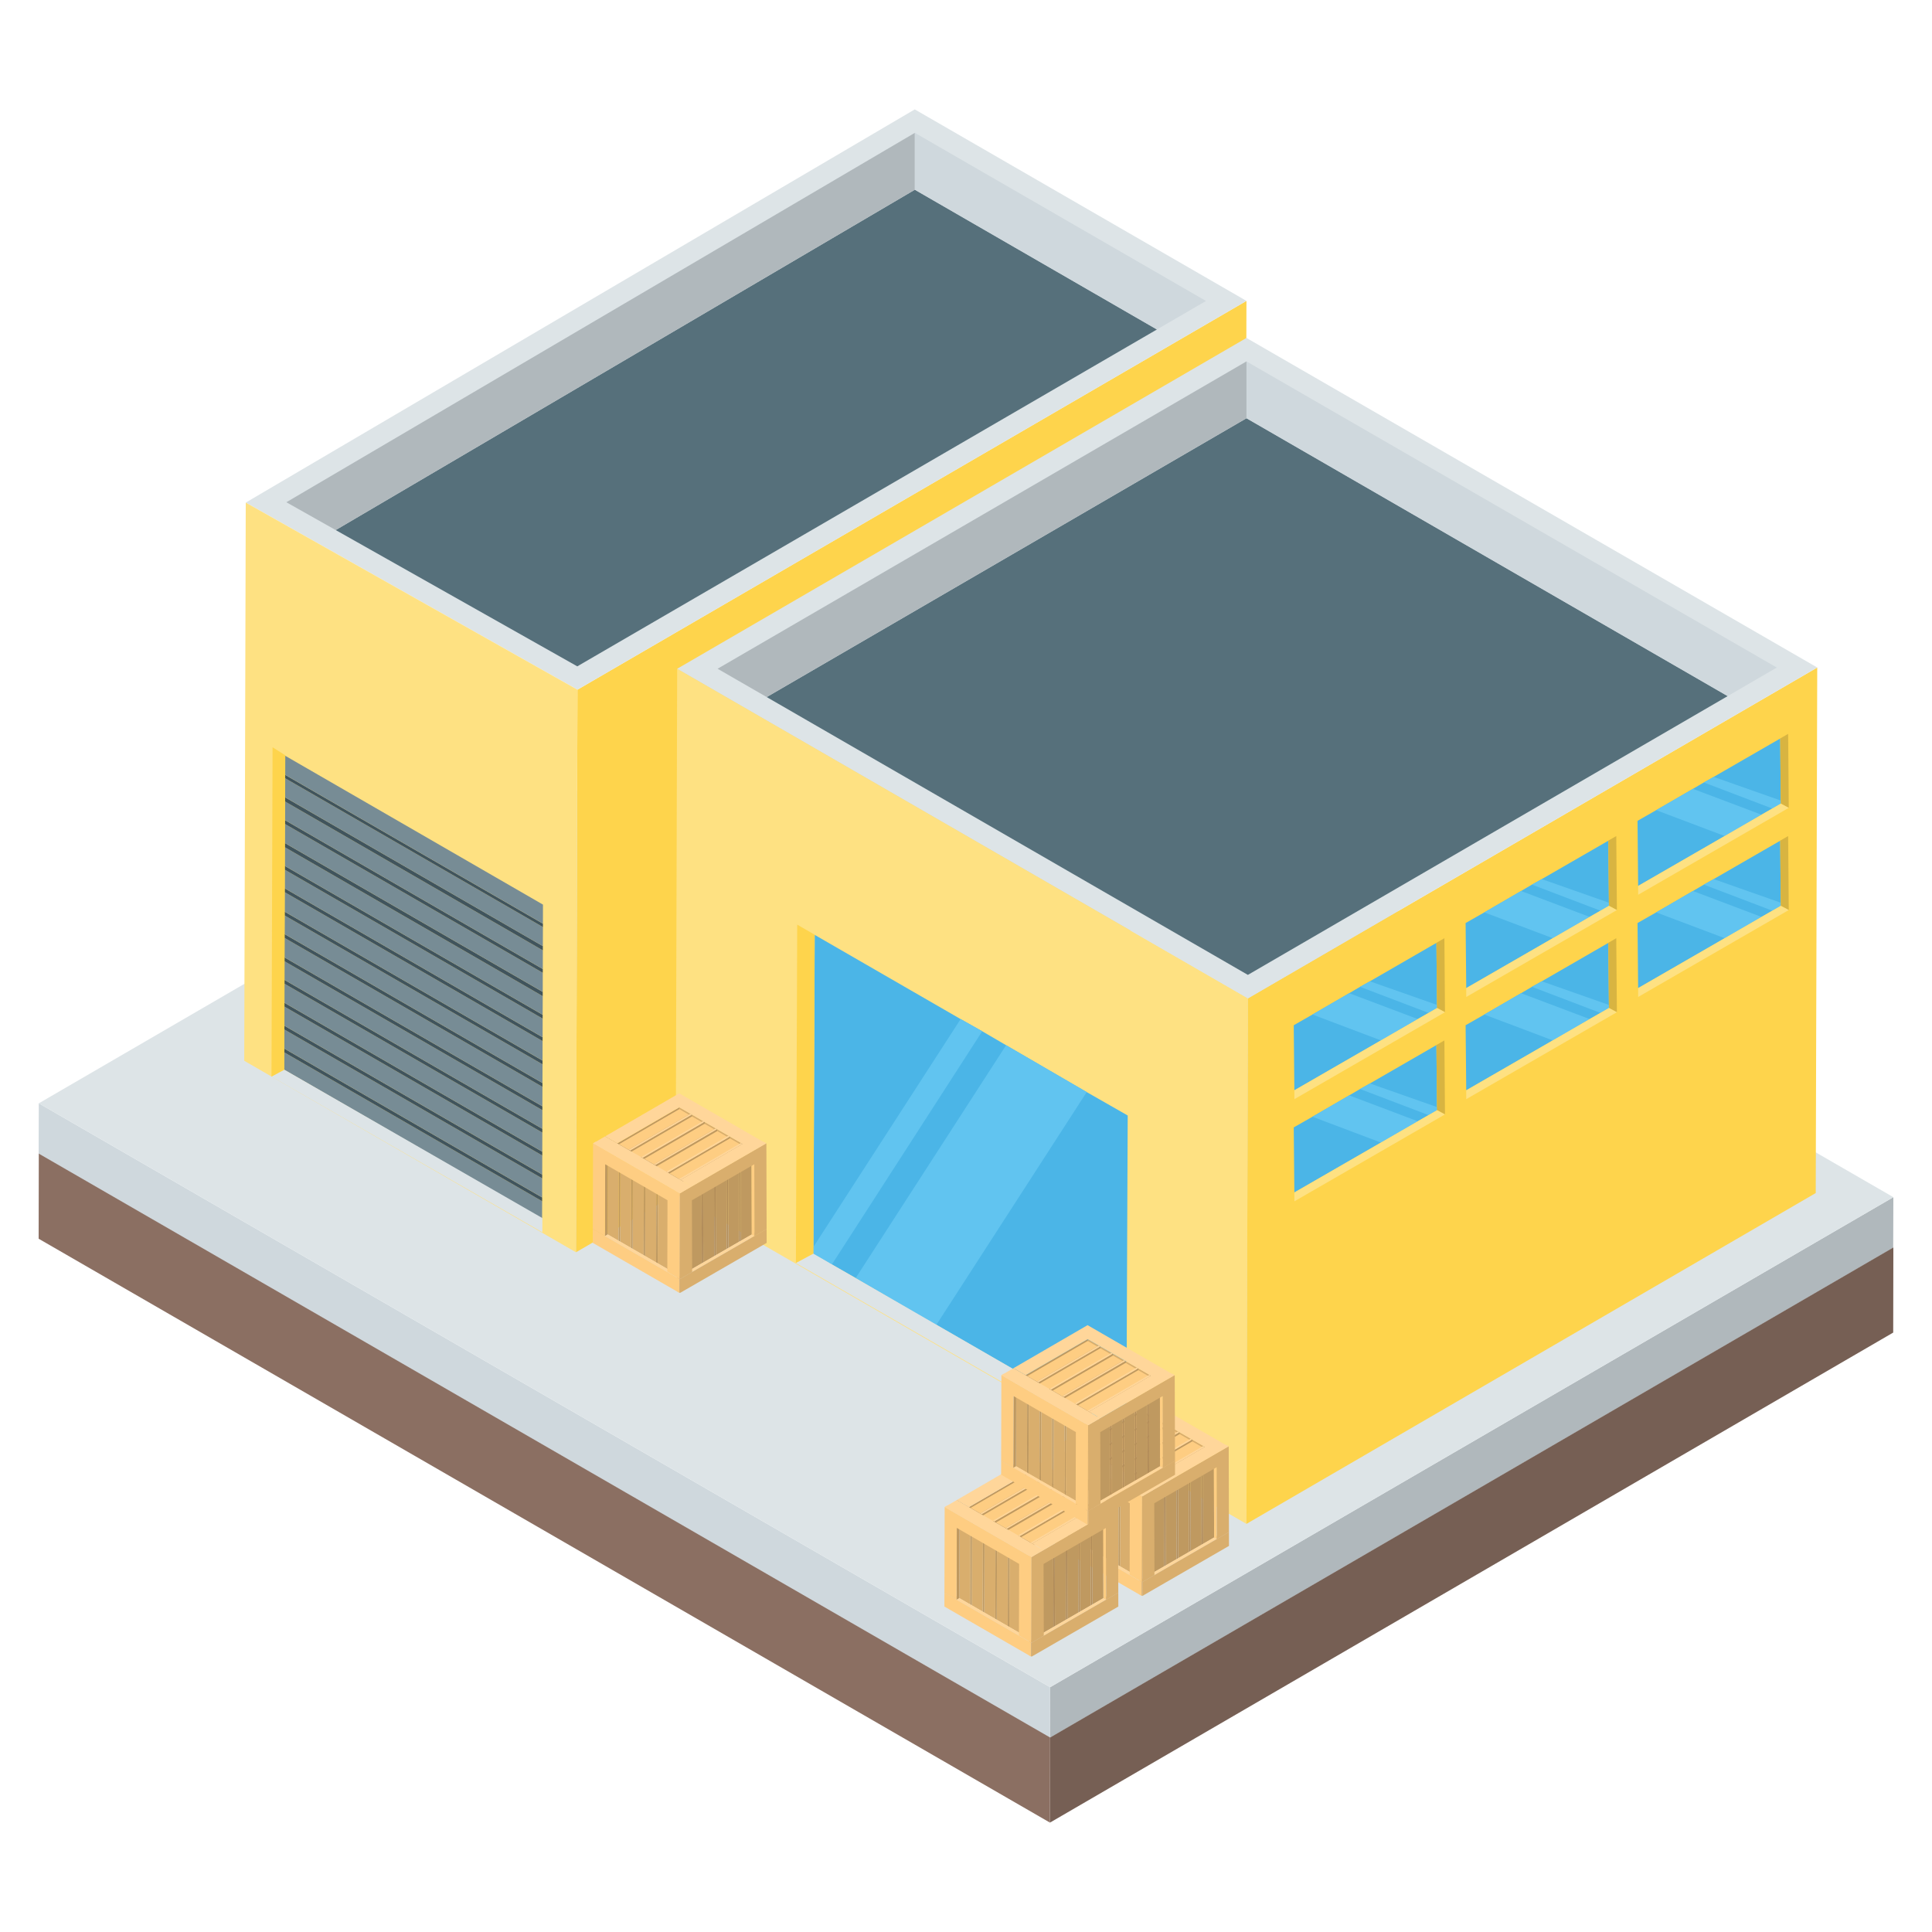 <svg xmlns="http://www.w3.org/2000/svg" enable-background="new 0 0 50 50" viewBox="0 0 50 50"><polygon fill="#B0B8BC" points="49 30.983 48.996 32.293 27.173 44.975 27.177 43.665"/><polygon fill="#CFD8DD" points="27.177 43.665 27.173 44.975 1 29.864 1.004 28.554"/><polygon fill="#765F54" points="49 32.285 48.996 34.487 27.173 47.169 27.177 44.967"/><polygon fill="#8B6F62" points="27.177 44.967 27.173 47.169 1 32.058 1.004 29.856"/><polygon fill="#DDE4E7" points="49 30.983 27.177 43.665 1.004 28.554 22.827 15.872"/><polygon fill="#BBB" points="32.258 8.746 29.816 23.744 17.486 30.909 17.525 17.308"/><polygon fill="#FED44C" points="32.258 7.787 32.219 22.347 14.906 32.409 14.944 17.849"/><polygon fill="#DDE4E7" points="32.258 7.787 17.525 16.349 14.944 17.849 6.36 13.007 23.674 2.831"/><polygon fill="#FEE182" points="14.944 17.849 14.906 32.409 6.321 27.453 6.36 13.007"/><polygon fill="#FEE182" points="32.297 25.837 32.258 39.438 17.486 30.909 17.525 17.308"/><polygon fill="#778C95" points="14.029 31.538 14.031 31.088 7.353 27.233 7.351 27.683"/><polygon fill="#40545D" points="7.353 27.134 7.353 27.233 14.031 31.088 14.031 30.99"/><polygon fill="#778C95" points="14.031 30.99 14.032 30.496 7.354 26.641 7.353 27.134"/><polygon fill="#40545D" points="7.354 26.542 7.354 26.641 14.032 30.496 14.032 30.397"/><polygon fill="#778C95" points="14.033 30.397 14.034 29.904 7.356 26.048 7.354 26.542"/><polygon fill="#40545D" points="7.356 25.949 7.356 26.048 14.034 29.904 14.034 29.805"/><polygon fill="#778C95" points="14.034 29.805 14.036 29.311 7.358 25.456 7.356 25.949"/><polygon fill="#40545D" points="7.358 25.357 7.358 25.456 14.036 29.311 14.036 29.213"/><polygon fill="#778C95" points="14.036 29.213 14.037 28.73 7.359 24.875 7.358 25.357"/><polygon fill="#40545D" points="7.36 24.776 7.359 24.875 14.037 28.73 14.037 28.631"/><polygon fill="#778C95" points="14.037 28.631 14.039 28.127 7.361 24.271 7.36 24.776"/><polygon fill="#40545D" points="7.361 24.172 7.361 24.271 14.039 28.127 14.039 28.028"/><polygon fill="#778C95" points="14.039 28.028 14.041 27.545 7.363 23.69 7.361 24.172"/><polygon fill="#40545D" points="7.363 23.592 7.363 23.69 14.041 27.545 14.041 27.447"/><polygon fill="#778C95" points="14.041 27.447 14.042 26.943 7.364 23.087 7.363 23.592"/><polygon fill="#40545D" points="7.365 22.988 7.364 23.087 14.042 26.943 14.043 26.844"/><polygon fill="#778C95" points="14.043 26.844 14.044 26.361 7.366 22.506 7.365 22.988"/><polygon fill="#40545D" points="7.366 22.407 7.366 22.506 14.044 26.361 14.044 26.262"/><polygon fill="#778C95" points="14.044 26.262 14.046 25.78 7.368 21.924 7.366 22.407"/><polygon fill="#40545D" points="7.368 21.815 7.368 21.924 14.046 25.78 14.046 25.67"/><polygon fill="#778C95" points="14.046 25.67 14.047 25.176 7.369 21.321 7.368 21.815"/><polygon fill="#40545D" points="7.37 21.222 7.369 21.321 14.047 25.176 14.048 25.078"/><polygon fill="#778C95" points="14.048 25.078 14.049 24.595 7.371 20.739 7.37 21.222"/><polygon fill="#40545D" points="7.371 20.63 7.371 20.739 14.049 24.595 14.049 24.485"/><polygon fill="#778C95" points="14.049 24.486 14.051 23.992 7.373 20.137 7.371 20.63"/><polygon fill="#40545D" points="7.373 20.049 7.373 20.137 14.051 23.992 14.051 23.904"/><polygon fill="#778C95" points="14.051 23.904 14.052 23.411 7.374 19.555 7.373 20.049"/><polygon fill="#DDE4E7" points="7.357 27.683 7.026 27.862 14.036 31.892 14.037 31.524"/><polygon fill="#FED44C" points="7.383 19.547 7.054 19.339 7.026 27.862 7.357 27.683"/><polygon fill="#FED44C" points="47.03 17.275 46.991 30.876 32.258 39.438 32.297 25.837"/><polygon fill="#DDE4E7" points="47.03 17.275 32.297 25.837 17.525 17.308 32.258 8.746"/><polygon fill="#56707B" points="29.941 8.527 23.676 4.91 8.688 13.718 14.94 17.245"/><polygon fill="#56707B" points="44.712 18.015 32.259 10.824 19.842 18.04 32.295 25.23"/><g><polygon fill="#4BB5E7" points="42.379 21.243 42.395 22.928 44.637 21.637 45.587 21.084 45.869 20.925 46.087 20.797 46.087 20.718 46.071 19.113 44.35 20.106 44.095 20.25 43.813 20.415 42.862 20.967"/><polygon fill="#61C4F0" points="44.095 20.25 45.869 20.925 46.087 20.797 46.087 20.718 44.35 20.106"/><polygon fill="#61C4F0" points="42.862 20.967 44.637 21.637 45.587 21.084 43.813 20.415"/><polygon fill="#D8B441" points="46.086 20.797 46.072 19.111 46.277 18.992 46.293 20.907 46.086 20.797"/><polygon fill="#FEE182" points="46.086 20.797 46.293 20.907 46.293 20.907 42.396 23.156 42.395 22.928"/><polygon fill="#4BB5E7" points="37.93 23.888 37.946 25.572 40.188 24.281 41.139 23.729 41.421 23.569 41.639 23.442 41.639 23.362 41.623 21.758 39.901 22.751 39.646 22.894 39.365 23.059 38.414 23.612"/><polygon fill="#61C4F0" points="39.646 22.894 41.421 23.569 41.639 23.442 41.639 23.362 39.901 22.751"/><polygon fill="#61C4F0" points="38.414 23.612 40.188 24.281 41.139 23.729 39.365 23.059"/><polygon fill="#D8B441" points="41.638 23.442 41.623 21.755 41.829 21.637 41.845 23.552 41.638 23.442"/><polygon fill="#FEE182" points="41.638 23.442 41.845 23.552 41.845 23.552 37.947 25.801 37.946 25.572"/><g><polygon fill="#4BB5E7" points="33.482 26.533 33.498 28.217 35.74 26.926 36.691 26.373 36.972 26.214 37.19 26.086 37.19 26.007 37.174 24.402 35.453 25.396 35.198 25.539 34.917 25.704 33.966 26.256"/><polygon fill="#61C4F0" points="35.198 25.539 36.972 26.214 37.19 26.086 37.19 26.007 35.453 25.396"/><polygon fill="#61C4F0" points="33.966 26.256 35.74 26.926 36.691 26.373 34.917 25.704"/><polygon fill="#D8B441" points="37.19 26.086 37.175 24.4 37.381 24.281 37.396 26.196 37.19 26.086"/><polygon fill="#FEE182" points="37.19 26.086 37.396 26.196 37.396 26.196 33.499 28.446 33.498 28.217"/></g></g><g><polygon fill="#4BB5E7" points="42.379 23.888 42.395 25.572 44.637 24.281 45.587 23.729 45.869 23.569 46.087 23.442 46.087 23.362 46.071 21.758 44.35 22.751 44.095 22.894 43.813 23.059 42.862 23.612"/><polygon fill="#61C4F0" points="44.095 22.894 45.869 23.569 46.087 23.442 46.087 23.362 44.35 22.751"/><polygon fill="#61C4F0" points="42.862 23.612 44.637 24.281 45.587 23.729 43.813 23.059"/><polygon fill="#D8B441" points="46.086 23.442 46.072 21.755 46.277 21.637 46.293 23.552 46.086 23.442"/><polygon fill="#FEE182" points="46.086 23.442 46.293 23.552 46.293 23.552 42.396 25.801 42.395 25.572"/><polygon fill="#4BB5E7" points="37.93 26.533 37.946 28.217 40.188 26.926 41.139 26.373 41.421 26.214 41.639 26.086 41.639 26.007 41.623 24.402 39.901 25.396 39.646 25.539 39.365 25.704 38.414 26.256"/><polygon fill="#61C4F0" points="39.646 25.539 41.421 26.214 41.639 26.086 41.639 26.007 39.901 25.396"/><polygon fill="#61C4F0" points="38.414 26.256 40.188 26.926 41.139 26.373 39.365 25.704"/><polygon fill="#D8B441" points="41.638 26.086 41.623 24.4 41.829 24.281 41.845 26.196 41.638 26.086"/><polygon fill="#FEE182" points="41.638 26.086 41.845 26.196 41.845 26.196 37.947 28.446 37.946 28.217"/><g><polygon fill="#4BB5E7" points="33.482 29.177 33.498 30.861 35.74 29.57 36.691 29.018 36.972 28.859 37.19 28.731 37.19 28.651 37.174 27.047 35.453 28.04 35.198 28.184 34.917 28.348 33.966 28.901"/><polygon fill="#61C4F0" points="35.198 28.184 36.972 28.859 37.19 28.731 37.19 28.651 35.453 28.04"/><polygon fill="#61C4F0" points="33.966 28.901 35.74 29.57 36.691 29.018 34.917 28.348"/><polygon fill="#D8B441" points="37.19 28.731 37.175 27.044 37.381 26.926 37.396 28.841 37.19 28.731"/><polygon fill="#FEE182" points="37.19 28.731 37.396 28.841 37.396 28.841 33.499 31.09 33.498 30.861"/></g></g><g><polygon fill="#B0B8BC" points="7.411 12.998 8.688 13.718 23.676 4.91 23.676 3.438"/><polygon fill="#CFD8DD" points="23.676 3.438 23.676 4.91 29.941 8.527 31.211 7.789"/></g><g><polygon fill="#CFD8DD" points="32.259 9.353 32.259 10.824 44.712 18.015 45.983 17.276"/><polygon fill="#B0B8BC" points="18.571 17.307 19.842 18.04 32.259 10.824 32.259 9.353"/></g><g><polygon fill="#4BB5E7" points="29.185 28.869 29.15 37.12 24.232 34.288 22.145 33.076 21.528 32.726 21.05 32.446 21.05 32.272 21.085 24.195 24.861 26.374 25.42 26.689 26.038 27.05 28.124 28.263"/><polygon fill="#61C4F0" points="25.42 26.689 21.528 32.726 21.05 32.446 21.05 32.272 24.861 26.374"/><polygon fill="#61C4F0" points="28.124 28.263 24.232 34.288 22.145 33.076 26.038 27.05"/><polygon fill="#FED44C" points="21.051 32.446 21.083 24.19 20.632 23.93 20.598 32.688 21.051 32.446"/><polygon fill="#DDE4E7" points="21.051 32.446 20.598 32.688 20.598 32.688 29.148 37.622 29.15 37.12"/></g><g><polygon fill="#B28C59" points="19.127 30.281 19.133 32.136 19.172 32.114 19.167 30.258"/><polygon fill="#BF9960" points="19.167 30.258 19.172 32.114 19.456 31.95 19.451 30.094"/><polygon fill="#B28C59" points="18.804 30.467 18.81 32.323 18.849 32.3 18.843 30.445"/><polygon fill="#BF9960" points="18.843 30.445 18.849 32.3 19.133 32.136 19.127 30.281"/><polygon fill="#B28C59" points="18.481 30.654 18.486 32.51 18.525 32.487 18.52 30.632"/><polygon fill="#BF9960" points="18.52 30.632 18.525 32.487 18.81 32.323 18.804 30.467"/><polygon fill="#B28C59" points="18.157 30.841 18.163 32.696 18.202 32.674 18.197 30.818"/><polygon fill="#BF9960" points="18.197 30.818 18.202 32.674 18.486 32.51 18.481 30.654"/><polygon fill="#755E3B" points="17.834 31.028 17.84 32.883 17.878 32.861 17.873 31.005"/><polygon fill="#BF9960" points="17.873 31.005 17.878 32.861 18.163 32.696 18.157 30.841"/><polygon fill="#DCB884" points="19.84 31.805 19.77 31.764 19.456 31.946 19.526 31.987"/><polygon fill="#FFD69A" points="19.526 31.987 19.456 31.946 17.842 32.878 17.912 32.918"/><polygon fill="#C6A677" points="17.598 33.1 17.528 33.059 17.529 33.42 17.599 33.461"/><polygon fill="#DCB884" points="17.912 32.918 17.842 32.878 17.528 33.059 17.598 33.1"/><polygon fill="#D9AE6D" points="17.598 33.1 17.599 33.461 19.841 32.166 19.84 31.805 19.526 31.987 17.912 32.918"/><g><polygon fill="#FECD82" points="19.521 30.131 19.451 30.09 19.456 31.946 19.526 31.987"/><polygon fill="#D9AE6D" points="17.591 30.885 17.521 30.844 17.528 33.059 17.598 33.1"/><polygon fill="#FFD69A" points="19.834 29.59 19.764 29.549 17.521 30.844 17.591 30.885"/><polygon fill="#D9AE6D" points="17.591 30.885 17.598 33.1 17.912 32.918 17.907 31.063 19.521 30.131 19.526 31.987 19.84 31.805 19.834 29.59"/></g><g><polygon fill="#BF9960" points="16.055 30.28 16.05 32.136 16.01 32.113 16.015 30.257"/><polygon fill="#D9AE6D" points="16.015 30.257 16.01 32.113 15.726 31.949 15.731 30.093"/><polygon fill="#BF9960" points="16.378 30.467 16.373 32.322 16.334 32.3 16.339 30.444"/><polygon fill="#D9AE6D" points="16.339 30.444 16.334 32.3 16.05 32.136 16.055 30.28"/><polygon fill="#BF9960" points="16.701 30.653 16.696 32.509 16.657 32.486 16.663 30.631"/><polygon fill="#D9AE6D" points="16.663 30.631 16.657 32.486 16.373 32.322 16.378 30.467"/><polygon fill="#BF9960" points="17.025 30.84 17.02 32.696 16.98 32.673 16.986 30.817"/><polygon fill="#D9AE6D" points="16.986 30.817 16.98 32.673 16.696 32.509 16.701 30.653"/><polygon fill="#755E3B" points="17.348 31.027 17.343 32.882 17.304 32.86 17.309 31.004"/><polygon fill="#D9AE6D" points="17.309 31.004 17.304 32.86 17.02 32.696 17.025 30.84"/><polygon fill="#DCB884" points="15.342 31.804 15.412 31.764 15.726 31.945 15.656 31.986"/><polygon fill="#FFD69A" points="15.656 31.986 15.726 31.945 17.34 32.877 17.27 32.918"/><polygon fill="#FECD82" points="17.585 33.099 17.584 33.46 15.341 32.165 15.342 31.804 15.656 31.986 17.27 32.918"/><g><polygon fill="#BF9960" points="15.661 30.13 15.731 30.09 15.726 31.945 15.656 31.986"/><polygon fill="#FFD69A" points="15.348 29.589 15.418 29.548 17.661 30.843 17.591 30.884"/><polygon fill="#FECD82" points="17.591 30.884 17.585 33.099 17.27 32.918 17.275 31.062 15.661 30.13 15.656 31.986 15.342 31.804 15.348 29.589"/></g></g><g><polygon fill="#D9AE6D" points="17.869 28.824 17.868 28.905 17.58 28.739 17.581 28.657"/><polygon fill="#8A7453" points="17.908 28.846 17.908 28.928 17.868 28.905 17.869 28.824"/><polygon fill="#D9AE6D" points="18.196 29.013 18.196 29.094 17.908 28.928 17.908 28.846"/><polygon fill="#8A7453" points="18.235 29.036 18.235 29.117 18.196 29.094 18.196 29.013"/><polygon fill="#D9AE6D" points="18.523 29.202 18.523 29.283 18.235 29.117 18.235 29.036"/><polygon fill="#8A7453" points="18.563 29.225 18.562 29.306 18.523 29.283 18.523 29.202"/><polygon fill="#D9AE6D" points="18.851 29.391 18.85 29.472 18.562 29.306 18.563 29.225"/><polygon fill="#8A7453" points="18.89 29.414 18.89 29.495 18.85 29.472 18.851 29.391"/><polygon fill="#D9AE6D" points="19.177 29.579 19.177 29.661 18.89 29.495 18.89 29.414"/><polygon fill="#BF9960" points="17.581 28.657 17.58 28.739 15.976 29.671 15.976 29.59"/><polygon fill="#8A7453" points="15.976 29.59 15.976 29.671 15.662 29.49 15.662 29.408"/><polygon fill="#8A7453" points="19.217 29.602 19.217 29.683 19.177 29.661 19.177 29.579"/><polygon fill="#FECD82" points="17.869 28.871 16.264 29.803 15.977 29.637 17.581 28.704"/><polygon fill="#8A6E46" points="16.264 29.756 16.264 29.837 15.977 29.671 15.977 29.59"/><polygon fill="#C49C63" points="17.869 28.824 17.868 28.905 16.264 29.837 16.264 29.756"/><polygon fill="#BF9960" points="17.908 28.846 17.908 28.928 16.303 29.86 16.304 29.779"/><polygon fill="#FFD69A" points="17.908 28.846 16.304 29.779 16.264 29.756 17.869 28.824"/><polygon fill="#755E3B" points="16.304 29.779 16.303 29.86 16.264 29.837 16.264 29.756"/><polygon fill="#8A6E46" points="16.592 29.945 16.591 30.026 16.303 29.86 16.304 29.779"/><polygon fill="#C49C63" points="18.196 29.013 18.196 29.094 16.591 30.026 16.592 29.945"/><polygon fill="#FECD82" points="18.196 29.06 16.592 29.992 16.304 29.826 17.908 28.893"/><polygon fill="#FFD69A" points="18.235 29.036 16.631 29.968 16.592 29.945 18.196 29.013"/><polygon fill="#755E3B" points="16.631 29.968 16.631 30.049 16.591 30.026 16.592 29.945"/><polygon fill="#BF9960" points="18.235 29.036 18.235 29.117 16.631 30.049 16.631 29.968"/><polygon fill="#FECD82" points="18.523 29.249 16.919 30.181 16.631 30.015 18.235 29.083"/><polygon fill="#C49C63" points="18.523 29.202 18.523 29.283 16.919 30.215 16.919 30.134"/><polygon fill="#8A6E46" points="16.919 30.134 16.919 30.215 16.631 30.049 16.631 29.968"/><polygon fill="#FFD69A" points="18.563 29.225 16.958 30.157 16.919 30.134 18.523 29.202"/><polygon fill="#BF9960" points="18.563 29.225 18.562 29.306 16.958 30.238 16.958 30.157"/><polygon fill="#755E3B" points="16.958 30.157 16.958 30.238 16.919 30.215 16.919 30.134"/><polygon fill="#8A6E46" points="17.246 30.323 17.246 30.404 16.958 30.238 16.958 30.157"/><polygon fill="#C49C63" points="18.851 29.391 18.85 29.472 17.246 30.404 17.246 30.323"/><polygon fill="#FECD82" points="18.851 29.438 17.246 30.37 16.958 30.204 18.563 29.272"/><polygon fill="#755E3B" points="17.286 30.346 17.286 30.427 17.246 30.404 17.246 30.323"/><polygon fill="#BF9960" points="18.89 29.414 18.89 29.495 17.286 30.427 17.286 30.346"/><polygon fill="#FFD69A" points="18.89 29.414 17.286 30.346 17.246 30.323 18.851 29.391"/><polygon fill="#C49C63" points="19.177 29.579 19.177 29.661 17.573 30.593 17.573 30.512"/><polygon fill="#FECD82" points="19.177 29.626 17.573 30.559 17.286 30.393 18.89 29.461"/><polygon fill="#8A6E46" points="17.573 30.512 17.573 30.593 17.286 30.427 17.286 30.346"/><polygon fill="#755E3B" points="17.591 30.522 17.591 30.603 17.573 30.593 17.573 30.512"/><polygon fill="#A78554" points="19.217 29.602 19.217 29.683 17.612 30.616 17.613 30.534"/><polygon fill="#755E3B" points="17.613 30.534 17.612 30.616 17.591 30.603 17.591 30.522"/><polygon fill="#FFD69A" points="19.217 29.602 17.613 30.534 17.591 30.522 17.573 30.512 19.177 29.579"/><polygon fill="#FFD69A" points="19.821 29.59 17.905 30.703 17.591 30.522 17.613 30.534 19.217 29.602 19.177 29.579 18.89 29.414 18.851 29.391 18.563 29.225 18.523 29.202 18.235 29.036 18.196 29.013 17.908 28.846 17.869 28.824 17.581 28.657 15.976 29.59 15.662 29.408 17.578 28.295"/><polygon fill="#FFD69A" points="17.905 30.703 17.593 30.885 15.35 29.59 15.662 29.408 15.977 29.59 17.591 30.522"/></g></g><g><polygon fill="#B28C59" points="31.092 38.123 31.098 39.978 31.137 39.956 31.132 38.1"/><polygon fill="#BF9960" points="31.132 38.1 31.137 39.956 31.421 39.792 31.416 37.936"/><polygon fill="#B28C59" points="30.769 38.309 30.775 40.165 30.813 40.142 30.808 38.287"/><polygon fill="#BF9960" points="30.808 38.287 30.813 40.142 31.098 39.978 31.092 38.123"/><polygon fill="#B28C59" points="30.446 38.496 30.451 40.352 30.49 40.329 30.485 38.474"/><polygon fill="#BF9960" points="30.485 38.474 30.49 40.329 30.775 40.165 30.769 38.309"/><polygon fill="#B28C59" points="30.122 38.683 30.128 40.539 30.167 40.516 30.162 38.66"/><polygon fill="#BF9960" points="30.162 38.66 30.167 40.516 30.451 40.352 30.446 38.496"/><polygon fill="#755E3B" points="29.799 38.87 29.805 40.725 29.843 40.703 29.838 38.847"/><polygon fill="#BF9960" points="29.838 38.847 29.843 40.703 30.128 40.539 30.122 38.683"/><polygon fill="#DCB884" points="31.805 39.647 31.735 39.607 31.421 39.788 31.491 39.829"/><polygon fill="#FFD69A" points="31.491 39.829 31.421 39.788 29.807 40.72 29.877 40.761"/><polygon fill="#C6A677" points="29.563 40.942 29.492 40.901 29.493 41.262 29.564 41.303"/><polygon fill="#DCB884" points="29.877 40.761 29.807 40.72 29.492 40.901 29.563 40.942"/><polygon fill="#D9AE6D" points="29.563 40.942 29.564 41.303 31.806 40.008 31.805 39.647 31.491 39.829 29.877 40.761"/><g><polygon fill="#FECD82" points="31.486 37.973 31.416 37.932 31.421 39.788 31.491 39.829"/><polygon fill="#D9AE6D" points="29.556 38.727 29.486 38.686 29.492 40.901 29.563 40.942"/><polygon fill="#FFD69A" points="31.799 37.432 31.729 37.391 29.486 38.686 29.556 38.727"/><polygon fill="#D9AE6D" points="29.556 38.727 29.563 40.942 29.877 40.761 29.872 38.905 31.486 37.973 31.491 39.829 31.805 39.647 31.799 37.432"/></g><g><polygon fill="#BF9960" points="28.02 38.122 28.014 39.978 27.975 39.955 27.98 38.099"/><polygon fill="#D9AE6D" points="27.98 38.099 27.975 39.955 27.691 39.791 27.696 37.935"/><polygon fill="#BF9960" points="28.343 38.309 28.337 40.164 28.299 40.142 28.304 38.286"/><polygon fill="#D9AE6D" points="28.304 38.286 28.299 40.142 28.014 39.978 28.02 38.122"/><polygon fill="#BF9960" points="28.666 38.495 28.661 40.351 28.622 40.328 28.627 38.473"/><polygon fill="#D9AE6D" points="28.627 38.473 28.622 40.328 28.337 40.164 28.343 38.309"/><polygon fill="#BF9960" points="28.99 38.682 28.985 40.538 28.945 40.515 28.95 38.66"/><polygon fill="#D9AE6D" points="28.95 38.66 28.945 40.515 28.661 40.351 28.666 38.495"/><polygon fill="#755E3B" points="29.313 38.869 29.308 40.724 29.269 40.702 29.274 38.846"/><polygon fill="#D9AE6D" points="29.274 38.846 29.269 40.702 28.985 40.538 28.99 38.682"/><polygon fill="#DCB884" points="27.307 39.646 27.377 39.606 27.691 39.787 27.621 39.828"/><polygon fill="#FFD69A" points="27.621 39.828 27.691 39.787 29.305 40.719 29.235 40.76"/><polygon fill="#FECD82" points="29.549 40.941 29.548 41.302 27.306 40.007 27.307 39.646 27.621 39.828 29.235 40.76"/><g><polygon fill="#BF9960" points="27.626 37.972 27.696 37.932 27.691 39.787 27.621 39.828"/><polygon fill="#FFD69A" points="27.313 37.431 27.383 37.39 29.626 38.685 29.556 38.726"/><polygon fill="#FECD82" points="29.556 38.726 29.549 40.941 29.235 40.76 29.24 38.904 27.626 37.972 27.621 39.828 27.307 39.646 27.313 37.431"/></g></g><g><polygon fill="#D9AE6D" points="29.833 36.666 29.833 36.747 29.545 36.581 29.545 36.5"/><polygon fill="#8A7453" points="29.873 36.689 29.873 36.77 29.833 36.747 29.833 36.666"/><polygon fill="#D9AE6D" points="30.161 36.855 30.161 36.936 29.873 36.77 29.873 36.689"/><polygon fill="#8A7453" points="30.2 36.878 30.2 36.959 30.161 36.936 30.161 36.855"/><polygon fill="#D9AE6D" points="30.488 37.044 30.488 37.125 30.2 36.959 30.2 36.878"/><polygon fill="#8A7453" points="30.528 37.067 30.527 37.148 30.488 37.125 30.488 37.044"/><polygon fill="#D9AE6D" points="30.816 37.233 30.815 37.314 30.527 37.148 30.528 37.067"/><polygon fill="#8A7453" points="30.855 37.256 30.855 37.337 30.815 37.314 30.816 37.233"/><polygon fill="#D9AE6D" points="31.142 37.421 31.142 37.503 30.855 37.337 30.855 37.256"/><polygon fill="#BF9960" points="29.545 36.5 29.545 36.581 27.941 37.513 27.941 37.432"/><polygon fill="#8A7453" points="27.941 37.432 27.941 37.513 27.627 37.332 27.627 37.25"/><polygon fill="#8A7453" points="31.182 37.444 31.182 37.525 31.142 37.503 31.142 37.421"/><polygon fill="#FECD82" points="29.833 36.713 28.229 37.645 27.942 37.479 29.545 36.547"/><polygon fill="#8A6E46" points="28.229 37.598 28.229 37.679 27.942 37.513 27.942 37.432"/><polygon fill="#C49C63" points="29.833 36.666 29.833 36.747 28.229 37.679 28.229 37.598"/><polygon fill="#BF9960" points="29.873 36.689 29.873 36.77 28.268 37.702 28.269 37.621"/><polygon fill="#FFD69A" points="29.873 36.689 28.269 37.621 28.229 37.598 29.833 36.666"/><polygon fill="#755E3B" points="28.269 37.621 28.268 37.702 28.229 37.679 28.229 37.598"/><polygon fill="#8A6E46" points="28.557 37.787 28.556 37.868 28.268 37.702 28.269 37.621"/><polygon fill="#C49C63" points="30.161 36.855 30.161 36.936 28.556 37.868 28.557 37.787"/><polygon fill="#FECD82" points="30.161 36.902 28.557 37.834 28.269 37.668 29.873 36.736"/><polygon fill="#FFD69A" points="30.2 36.878 28.596 37.81 28.557 37.787 30.161 36.855"/><polygon fill="#755E3B" points="28.596 37.81 28.596 37.891 28.556 37.868 28.557 37.787"/><polygon fill="#BF9960" points="30.2 36.878 30.2 36.959 28.596 37.891 28.596 37.81"/><polygon fill="#FECD82" points="30.488 37.091 28.884 38.023 28.596 37.857 30.2 36.925"/><polygon fill="#C49C63" points="30.488 37.044 30.488 37.125 28.884 38.057 28.884 37.976"/><polygon fill="#8A6E46" points="28.884 37.976 28.884 38.057 28.596 37.891 28.596 37.81"/><polygon fill="#FFD69A" points="30.528 37.067 28.923 37.999 28.884 37.976 30.488 37.044"/><polygon fill="#BF9960" points="30.528 37.067 30.527 37.148 28.923 38.08 28.923 37.999"/><polygon fill="#755E3B" points="28.923 37.999 28.923 38.08 28.884 38.057 28.884 37.976"/><polygon fill="#8A6E46" points="29.211 38.165 29.211 38.246 28.923 38.08 28.923 37.999"/><polygon fill="#C49C63" points="30.816 37.233 30.815 37.314 29.211 38.246 29.211 38.165"/><polygon fill="#FECD82" points="30.816 37.28 29.211 38.212 28.923 38.046 30.528 37.114"/><polygon fill="#755E3B" points="29.251 38.188 29.251 38.269 29.211 38.246 29.211 38.165"/><polygon fill="#BF9960" points="30.855 37.256 30.855 37.337 29.251 38.269 29.251 38.188"/><polygon fill="#FFD69A" points="30.855 37.256 29.251 38.188 29.211 38.165 30.816 37.233"/><polygon fill="#C49C63" points="31.142 37.421 31.142 37.503 29.538 38.435 29.538 38.354"/><polygon fill="#FECD82" points="31.142 37.468 29.538 38.401 29.251 38.235 30.855 37.303"/><polygon fill="#8A6E46" points="29.538 38.354 29.538 38.435 29.251 38.269 29.251 38.188"/><polygon fill="#755E3B" points="29.556 38.364 29.556 38.445 29.538 38.435 29.538 38.354"/><polygon fill="#A78554" points="31.182 37.444 31.182 37.525 29.577 38.458 29.578 38.377"/><polygon fill="#755E3B" points="29.578 38.377 29.577 38.458 29.556 38.445 29.556 38.364"/><polygon fill="#FFD69A" points="31.182 37.444 29.578 38.377 29.556 38.364 29.538 38.354 31.142 37.421"/><polygon fill="#FFD69A" points="31.786 37.432 29.87 38.545 29.556 38.364 29.578 38.377 31.182 37.444 31.142 37.421 30.855 37.256 30.816 37.233 30.528 37.067 30.488 37.044 30.2 36.878 30.161 36.855 29.873 36.689 29.833 36.666 29.545 36.5 27.941 37.432 27.627 37.25 29.543 36.137"/><polygon fill="#FFD69A" points="29.87 38.545 29.558 38.727 27.315 37.432 27.627 37.25 27.942 37.432 29.556 38.364"/></g></g><g><polygon fill="#B28C59" points="28.228 39.693 28.233 41.548 28.272 41.525 28.267 39.67"/><polygon fill="#BF9960" points="28.267 39.67 28.272 41.525 28.557 41.361 28.551 39.506"/><polygon fill="#B28C59" points="27.905 39.879 27.91 41.735 27.949 41.712 27.944 39.857"/><polygon fill="#BF9960" points="27.944 39.857 27.949 41.712 28.233 41.548 28.228 39.693"/><polygon fill="#B28C59" points="27.581 40.066 27.586 41.922 27.625 41.899 27.62 40.044"/><polygon fill="#BF9960" points="27.62 40.044 27.625 41.899 27.91 41.735 27.905 39.879"/><polygon fill="#B28C59" points="27.258 40.253 27.263 42.108 27.302 42.086 27.297 40.23"/><polygon fill="#BF9960" points="27.297 40.23 27.302 42.086 27.586 41.922 27.581 40.066"/><polygon fill="#755E3B" points="26.935 40.439 26.94 42.295 26.979 42.272 26.973 40.417"/><polygon fill="#BF9960" points="26.973 40.417 26.979 42.272 27.263 42.108 27.258 40.253"/><polygon fill="#DCB884" points="28.941 41.217 28.871 41.176 28.557 41.358 28.627 41.398"/><polygon fill="#FFD69A" points="28.627 41.398 28.557 41.358 26.942 42.29 27.013 42.33"/><polygon fill="#C6A677" points="26.698 42.512 26.628 42.471 26.629 42.832 26.699 42.873"/><polygon fill="#DCB884" points="27.013 42.33 26.942 42.29 26.628 42.471 26.698 42.512"/><polygon fill="#D9AE6D" points="26.698 42.512 26.699 42.873 28.942 41.578 28.941 41.217 28.627 41.398 27.013 42.33"/><g><polygon fill="#FECD82" points="28.621 39.543 28.551 39.502 28.557 41.358 28.627 41.398"/><polygon fill="#D9AE6D" points="26.692 40.296 26.622 40.256 26.628 42.471 26.698 42.512"/><polygon fill="#FFD69A" points="28.934 39.002 28.864 38.961 26.622 40.256 26.692 40.296"/><polygon fill="#D9AE6D" points="26.692 40.296 26.698 42.512 27.013 42.33 27.007 40.475 28.621 39.543 28.627 41.398 28.941 41.217 28.934 39.002"/></g><g><polygon fill="#BF9960" points="25.155 39.692 25.15 41.547 25.11 41.525 25.116 39.669"/><polygon fill="#D9AE6D" points="25.116 39.669 25.11 41.525 24.826 41.361 24.832 39.505"/><polygon fill="#BF9960" points="25.478 39.878 25.473 41.734 25.434 41.711 25.439 39.856"/><polygon fill="#D9AE6D" points="25.439 39.856 25.434 41.711 25.15 41.547 25.155 39.692"/><polygon fill="#BF9960" points="25.802 40.065 25.796 41.921 25.758 41.898 25.763 40.043"/><polygon fill="#D9AE6D" points="25.763 40.043 25.758 41.898 25.473 41.734 25.478 39.878"/><polygon fill="#BF9960" points="26.125 40.252 26.12 42.108 26.081 42.085 26.086 40.229"/><polygon fill="#D9AE6D" points="26.086 40.229 26.081 42.085 25.796 41.921 25.802 40.065"/><polygon fill="#755E3B" points="26.448 40.439 26.443 42.294 26.404 42.272 26.409 40.416"/><polygon fill="#D9AE6D" points="26.409 40.416 26.404 42.272 26.12 42.108 26.125 40.252"/><polygon fill="#DCB884" points="24.442 41.216 24.512 41.176 24.826 41.357 24.756 41.398"/><polygon fill="#FFD69A" points="24.756 41.398 24.826 41.357 26.44 42.289 26.37 42.329"/><polygon fill="#FECD82" points="26.685 42.511 26.684 42.872 24.441 41.577 24.442 41.216 24.756 41.398 26.37 42.329"/><g><polygon fill="#BF9960" points="24.761 39.542 24.832 39.501 24.826 41.357 24.756 41.398"/><polygon fill="#FFD69A" points="24.448 39.001 24.519 38.96 26.761 40.255 26.691 40.296"/><polygon fill="#FECD82" points="26.691 40.296 26.685 42.511 26.37 42.329 26.375 40.474 24.761 39.542 24.756 41.398 24.442 41.216 24.448 39.001"/></g></g><g><polygon fill="#D9AE6D" points="26.969 38.236 26.969 38.317 26.681 38.151 26.681 38.069"/><polygon fill="#8A7453" points="27.008 38.258 27.008 38.34 26.969 38.317 26.969 38.236"/><polygon fill="#D9AE6D" points="27.296 38.425 27.296 38.506 27.008 38.34 27.008 38.258"/><polygon fill="#8A7453" points="27.336 38.447 27.335 38.529 27.296 38.506 27.296 38.425"/><polygon fill="#D9AE6D" points="27.624 38.614 27.623 38.695 27.335 38.529 27.336 38.447"/><polygon fill="#8A7453" points="27.663 38.636 27.663 38.718 27.623 38.695 27.624 38.614"/><polygon fill="#D9AE6D" points="27.951 38.803 27.951 38.884 27.663 38.718 27.663 38.636"/><polygon fill="#8A7453" points="27.99 38.825 27.99 38.907 27.951 38.884 27.951 38.803"/><polygon fill="#D9AE6D" points="28.278 38.991 28.277 39.072 27.99 38.907 27.99 38.825"/><polygon fill="#BF9960" points="26.681 38.069 26.681 38.151 25.076 39.083 25.077 39.002"/><polygon fill="#8A7453" points="25.077 39.002 25.076 39.083 24.762 38.901 24.763 38.82"/><polygon fill="#8A7453" points="28.317 39.014 28.317 39.095 28.277 39.072 28.278 38.991"/><polygon fill="#FECD82" points="26.969 38.283 25.365 39.215 25.077 39.049 26.681 38.116"/><polygon fill="#8A6E46" points="25.365 39.168 25.364 39.249 25.077 39.083 25.077 39.002"/><polygon fill="#C49C63" points="26.969 38.236 26.969 38.317 25.364 39.249 25.365 39.168"/><polygon fill="#BF9960" points="27.008 38.258 27.008 38.34 25.404 39.272 25.404 39.191"/><polygon fill="#FFD69A" points="27.008 38.258 25.404 39.191 25.365 39.168 26.969 38.236"/><polygon fill="#755E3B" points="25.404 39.191 25.404 39.272 25.364 39.249 25.365 39.168"/><polygon fill="#8A6E46" points="25.692 39.357 25.692 39.438 25.404 39.272 25.404 39.191"/><polygon fill="#C49C63" points="27.296 38.425 27.296 38.506 25.692 39.438 25.692 39.357"/><polygon fill="#FECD82" points="27.296 38.472 25.692 39.404 25.404 39.238 27.008 38.305"/><polygon fill="#FFD69A" points="27.336 38.447 25.731 39.38 25.692 39.357 27.296 38.425"/><polygon fill="#755E3B" points="25.731 39.38 25.731 39.461 25.692 39.438 25.692 39.357"/><polygon fill="#BF9960" points="27.336 38.447 27.335 38.529 25.731 39.461 25.731 39.38"/><polygon fill="#FECD82" points="27.624 38.661 26.019 39.593 25.731 39.427 27.336 38.494"/><polygon fill="#C49C63" points="27.624 38.614 27.623 38.695 26.019 39.627 26.019 39.546"/><polygon fill="#8A6E46" points="26.019 39.546 26.019 39.627 25.731 39.461 25.731 39.38"/><polygon fill="#FFD69A" points="27.663 38.636 26.059 39.569 26.019 39.546 27.624 38.614"/><polygon fill="#BF9960" points="27.663 38.636 27.663 38.718 26.059 39.65 26.059 39.569"/><polygon fill="#755E3B" points="26.059 39.569 26.059 39.65 26.019 39.627 26.019 39.546"/><polygon fill="#8A6E46" points="26.347 39.735 26.346 39.816 26.059 39.65 26.059 39.569"/><polygon fill="#C49C63" points="27.951 38.803 27.951 38.884 26.346 39.816 26.347 39.735"/><polygon fill="#FECD82" points="27.951 38.85 26.347 39.782 26.059 39.616 27.663 38.683"/><polygon fill="#755E3B" points="26.386 39.758 26.386 39.839 26.346 39.816 26.347 39.735"/><polygon fill="#BF9960" points="27.99 38.825 27.99 38.907 26.386 39.839 26.386 39.758"/><polygon fill="#FFD69A" points="27.99 38.825 26.386 39.758 26.347 39.735 27.951 38.803"/><polygon fill="#C49C63" points="28.278 38.991 28.277 39.072 26.673 40.005 26.673 39.924"/><polygon fill="#FECD82" points="28.278 39.038 26.673 39.971 26.386 39.805 27.99 38.872"/><polygon fill="#8A6E46" points="26.673 39.924 26.673 40.005 26.386 39.839 26.386 39.758"/><polygon fill="#755E3B" points="26.691 39.934 26.691 40.015 26.673 40.005 26.673 39.924"/><polygon fill="#A78554" points="28.317 39.014 28.317 39.095 26.713 40.027 26.713 39.946"/><polygon fill="#755E3B" points="26.713 39.946 26.713 40.027 26.691 40.015 26.691 39.934"/><polygon fill="#FFD69A" points="28.317 39.014 26.713 39.946 26.691 39.934 26.673 39.924 28.278 38.991"/><polygon fill="#FFD69A" points="28.921 39.002 27.005 40.115 26.691 39.934 26.713 39.946 28.317 39.014 28.278 38.991 27.99 38.825 27.951 38.803 27.663 38.636 27.624 38.614 27.336 38.447 27.296 38.425 27.008 38.258 26.969 38.236 26.681 38.069 25.077 39.002 24.763 38.82 26.678 37.707"/><polygon fill="#FFD69A" points="27.005 40.115 26.693 40.296 24.451 39.002 24.763 38.82 25.077 39.002 26.691 39.934"/></g></g><g><polygon fill="#B28C59" points="29.695 36.28 29.701 38.136 29.74 38.113 29.735 36.258"/><polygon fill="#BF9960" points="29.735 36.258 29.74 38.113 30.024 37.949 30.019 36.094"/><polygon fill="#B28C59" points="29.373 36.467 29.378 38.322 29.417 38.3 29.411 36.445"/><polygon fill="#BF9960" points="29.411 36.445 29.417 38.3 29.701 38.136 29.695 36.28"/><polygon fill="#B28C59" points="29.049 36.654 29.054 38.509 29.093 38.487 29.088 36.631"/><polygon fill="#BF9960" points="29.088 36.631 29.093 38.487 29.378 38.322 29.373 36.467"/><polygon fill="#B28C59" points="28.725 36.841 28.731 38.696 28.77 38.673 28.765 36.818"/><polygon fill="#BF9960" points="28.765 36.818 28.77 38.673 29.054 38.509 29.049 36.654"/><polygon fill="#755E3B" points="28.402 37.027 28.408 38.882 28.447 38.86 28.441 37.005"/><polygon fill="#BF9960" points="28.441 37.005 28.447 38.86 28.731 38.696 28.725 36.841"/><polygon fill="#DCB884" points="30.409 37.805 30.338 37.764 30.024 37.945 30.095 37.986"/><polygon fill="#FFD69A" points="30.095 37.986 30.024 37.945 28.41 38.877 28.48 38.918"/><polygon fill="#C6A677" points="28.166 39.1 28.096 39.059 28.097 39.42 28.167 39.46"/><polygon fill="#DCB884" points="28.48 38.918 28.41 38.877 28.096 39.059 28.166 39.1"/><polygon fill="#D9AE6D" points="28.166 39.1 28.167 39.46 30.41 38.166 30.409 37.805 30.095 37.986 28.48 38.918"/><g><polygon fill="#FECD82" points="30.089 36.131 30.019 36.09 30.024 37.945 30.095 37.986"/><polygon fill="#D9AE6D" points="28.159 36.884 28.089 36.843 28.096 39.059 28.166 39.1"/><polygon fill="#FFD69A" points="30.402 35.589 30.332 35.548 28.089 36.843 28.159 36.884"/><polygon fill="#D9AE6D" points="28.159 36.884 28.166 39.1 28.48 38.918 28.475 37.063 30.089 36.131 30.095 37.986 30.409 37.805 30.402 35.589"/></g><g><polygon fill="#BF9960" points="26.623 36.28 26.618 38.135 26.578 38.112 26.583 36.257"/><polygon fill="#D9AE6D" points="26.583 36.257 26.578 38.112 26.294 37.948 26.299 36.093"/><polygon fill="#BF9960" points="26.946 36.466 26.941 38.321 26.902 38.299 26.907 36.444"/><polygon fill="#D9AE6D" points="26.907 36.444 26.902 38.299 26.618 38.135 26.623 36.28"/><polygon fill="#BF9960" points="27.269 36.653 27.264 38.508 27.225 38.486 27.231 36.63"/><polygon fill="#D9AE6D" points="27.231 36.63 27.225 38.486 26.941 38.321 26.946 36.466"/><polygon fill="#BF9960" points="27.593 36.84 27.588 38.695 27.548 38.672 27.554 36.817"/><polygon fill="#D9AE6D" points="27.554 36.817 27.548 38.672 27.264 38.508 27.269 36.653"/><polygon fill="#755E3B" points="27.916 37.026 27.911 38.882 27.872 38.859 27.877 37.004"/><polygon fill="#D9AE6D" points="27.877 37.004 27.872 38.859 27.588 38.695 27.593 36.84"/><polygon fill="#DCB884" points="25.91 37.804 25.98 37.763 26.294 37.944 26.224 37.985"/><polygon fill="#FFD69A" points="26.224 37.985 26.294 37.944 27.908 38.876 27.838 38.917"/><polygon fill="#FECD82" points="28.153 39.099 28.152 39.46 25.909 38.165 25.91 37.804 26.224 37.985 27.838 38.917"/><g><polygon fill="#BF9960" points="26.229 36.13 26.299 36.089 26.294 37.944 26.224 37.985"/><polygon fill="#FFD69A" points="25.916 35.588 25.986 35.548 28.229 36.842 28.159 36.883"/><polygon fill="#FECD82" points="28.159 36.883 28.153 39.099 27.838 38.917 27.843 37.062 26.229 36.13 26.224 37.985 25.91 37.804 25.916 35.588"/></g></g><g><polygon fill="#D9AE6D" points="28.437 34.823 28.436 34.904 28.148 34.738 28.149 34.657"/><polygon fill="#8A7453" points="28.476 34.846 28.476 34.927 28.436 34.904 28.437 34.823"/><polygon fill="#D9AE6D" points="28.764 35.012 28.764 35.093 28.476 34.927 28.476 34.846"/><polygon fill="#8A7453" points="28.803 35.035 28.803 35.116 28.764 35.093 28.764 35.012"/><polygon fill="#D9AE6D" points="29.091 35.201 29.091 35.282 28.803 35.116 28.803 35.035"/><polygon fill="#8A7453" points="29.131 35.224 29.131 35.305 29.091 35.282 29.091 35.201"/><polygon fill="#D9AE6D" points="29.419 35.39 29.419 35.471 29.131 35.305 29.131 35.224"/><polygon fill="#8A7453" points="29.458 35.413 29.458 35.494 29.419 35.471 29.419 35.39"/><polygon fill="#D9AE6D" points="29.745 35.579 29.745 35.66 29.458 35.494 29.458 35.413"/><polygon fill="#BF9960" points="28.149 34.657 28.148 34.738 26.544 35.67 26.544 35.589"/><polygon fill="#8A7453" points="26.544 35.589 26.544 35.67 26.23 35.489 26.23 35.408"/><polygon fill="#8A7453" points="29.785 35.602 29.785 35.683 29.745 35.66 29.745 35.579"/><polygon fill="#FECD82" points="28.437 34.87 26.832 35.802 26.545 35.637 28.149 34.704"/><polygon fill="#8A6E46" points="26.832 35.755 26.832 35.837 26.545 35.671 26.545 35.59"/><polygon fill="#C49C63" points="28.437 34.823 28.436 34.904 26.832 35.837 26.832 35.755"/><polygon fill="#BF9960" points="28.476 34.846 28.476 34.927 26.872 35.859 26.872 35.778"/><polygon fill="#FFD69A" points="28.476 34.846 26.872 35.778 26.832 35.755 28.437 34.823"/><polygon fill="#755E3B" points="26.872 35.778 26.872 35.859 26.832 35.837 26.832 35.755"/><polygon fill="#8A6E46" points="27.16 35.944 27.16 36.026 26.872 35.859 26.872 35.778"/><polygon fill="#C49C63" points="28.764 35.012 28.764 35.093 27.16 36.026 27.16 35.944"/><polygon fill="#FECD82" points="28.764 35.059 27.16 35.991 26.872 35.825 28.476 34.893"/><polygon fill="#FFD69A" points="28.803 35.035 27.199 35.967 27.16 35.944 28.764 35.012"/><polygon fill="#755E3B" points="27.199 35.967 27.199 36.048 27.16 36.026 27.16 35.944"/><polygon fill="#BF9960" points="28.803 35.035 28.803 35.116 27.199 36.048 27.199 35.967"/><polygon fill="#FECD82" points="29.091 35.248 27.487 36.18 27.199 36.014 28.803 35.082"/><polygon fill="#C49C63" points="29.091 35.201 29.091 35.282 27.487 36.215 27.487 36.133"/><polygon fill="#8A6E46" points="27.487 36.133 27.487 36.215 27.199 36.048 27.199 35.967"/><polygon fill="#FFD69A" points="29.131 35.224 27.527 36.156 27.487 36.133 29.091 35.201"/><polygon fill="#BF9960" points="29.131 35.224 29.131 35.305 27.526 36.237 27.527 36.156"/><polygon fill="#755E3B" points="27.527 36.156 27.526 36.237 27.487 36.215 27.487 36.133"/><polygon fill="#8A6E46" points="27.815 36.323 27.814 36.404 27.526 36.237 27.527 36.156"/><polygon fill="#C49C63" points="29.419 35.39 29.419 35.471 27.814 36.404 27.815 36.323"/><polygon fill="#FECD82" points="29.419 35.437 27.815 36.37 27.527 36.203 29.131 35.271"/><polygon fill="#755E3B" points="27.854 36.345 27.854 36.426 27.814 36.404 27.815 36.323"/><polygon fill="#BF9960" points="29.458 35.413 29.458 35.494 27.854 36.426 27.854 36.345"/><polygon fill="#FFD69A" points="29.458 35.413 27.854 36.345 27.815 36.323 29.419 35.39"/><polygon fill="#C49C63" points="29.745 35.579 29.745 35.66 28.141 36.592 28.141 36.511"/><polygon fill="#FECD82" points="29.745 35.626 28.141 36.558 27.854 36.392 29.458 35.46"/><polygon fill="#8A6E46" points="28.141 36.511 28.141 36.592 27.854 36.426 27.854 36.345"/><polygon fill="#755E3B" points="28.159 36.521 28.159 36.603 28.141 36.592 28.141 36.511"/><polygon fill="#A78554" points="29.785 35.602 29.785 35.683 28.18 36.615 28.181 36.534"/><polygon fill="#755E3B" points="28.181 36.534 28.18 36.615 28.159 36.603 28.159 36.521"/><polygon fill="#FFD69A" points="29.785 35.602 28.181 36.534 28.159 36.521 28.141 36.511 29.745 35.579"/><polygon fill="#FFD69A" points="30.389 35.59 28.473 36.703 28.159 36.521 28.181 36.534 29.785 35.602 29.745 35.579 29.458 35.413 29.419 35.39 29.131 35.224 29.091 35.201 28.803 35.035 28.764 35.012 28.476 34.846 28.437 34.823 28.149 34.657 26.544 35.589 26.23 35.408 28.146 34.295"/><polygon fill="#FFD69A" points="28.473 36.703 28.161 36.884 25.918 35.589 26.23 35.408 26.545 35.59 28.159 36.521"/></g></g></svg>